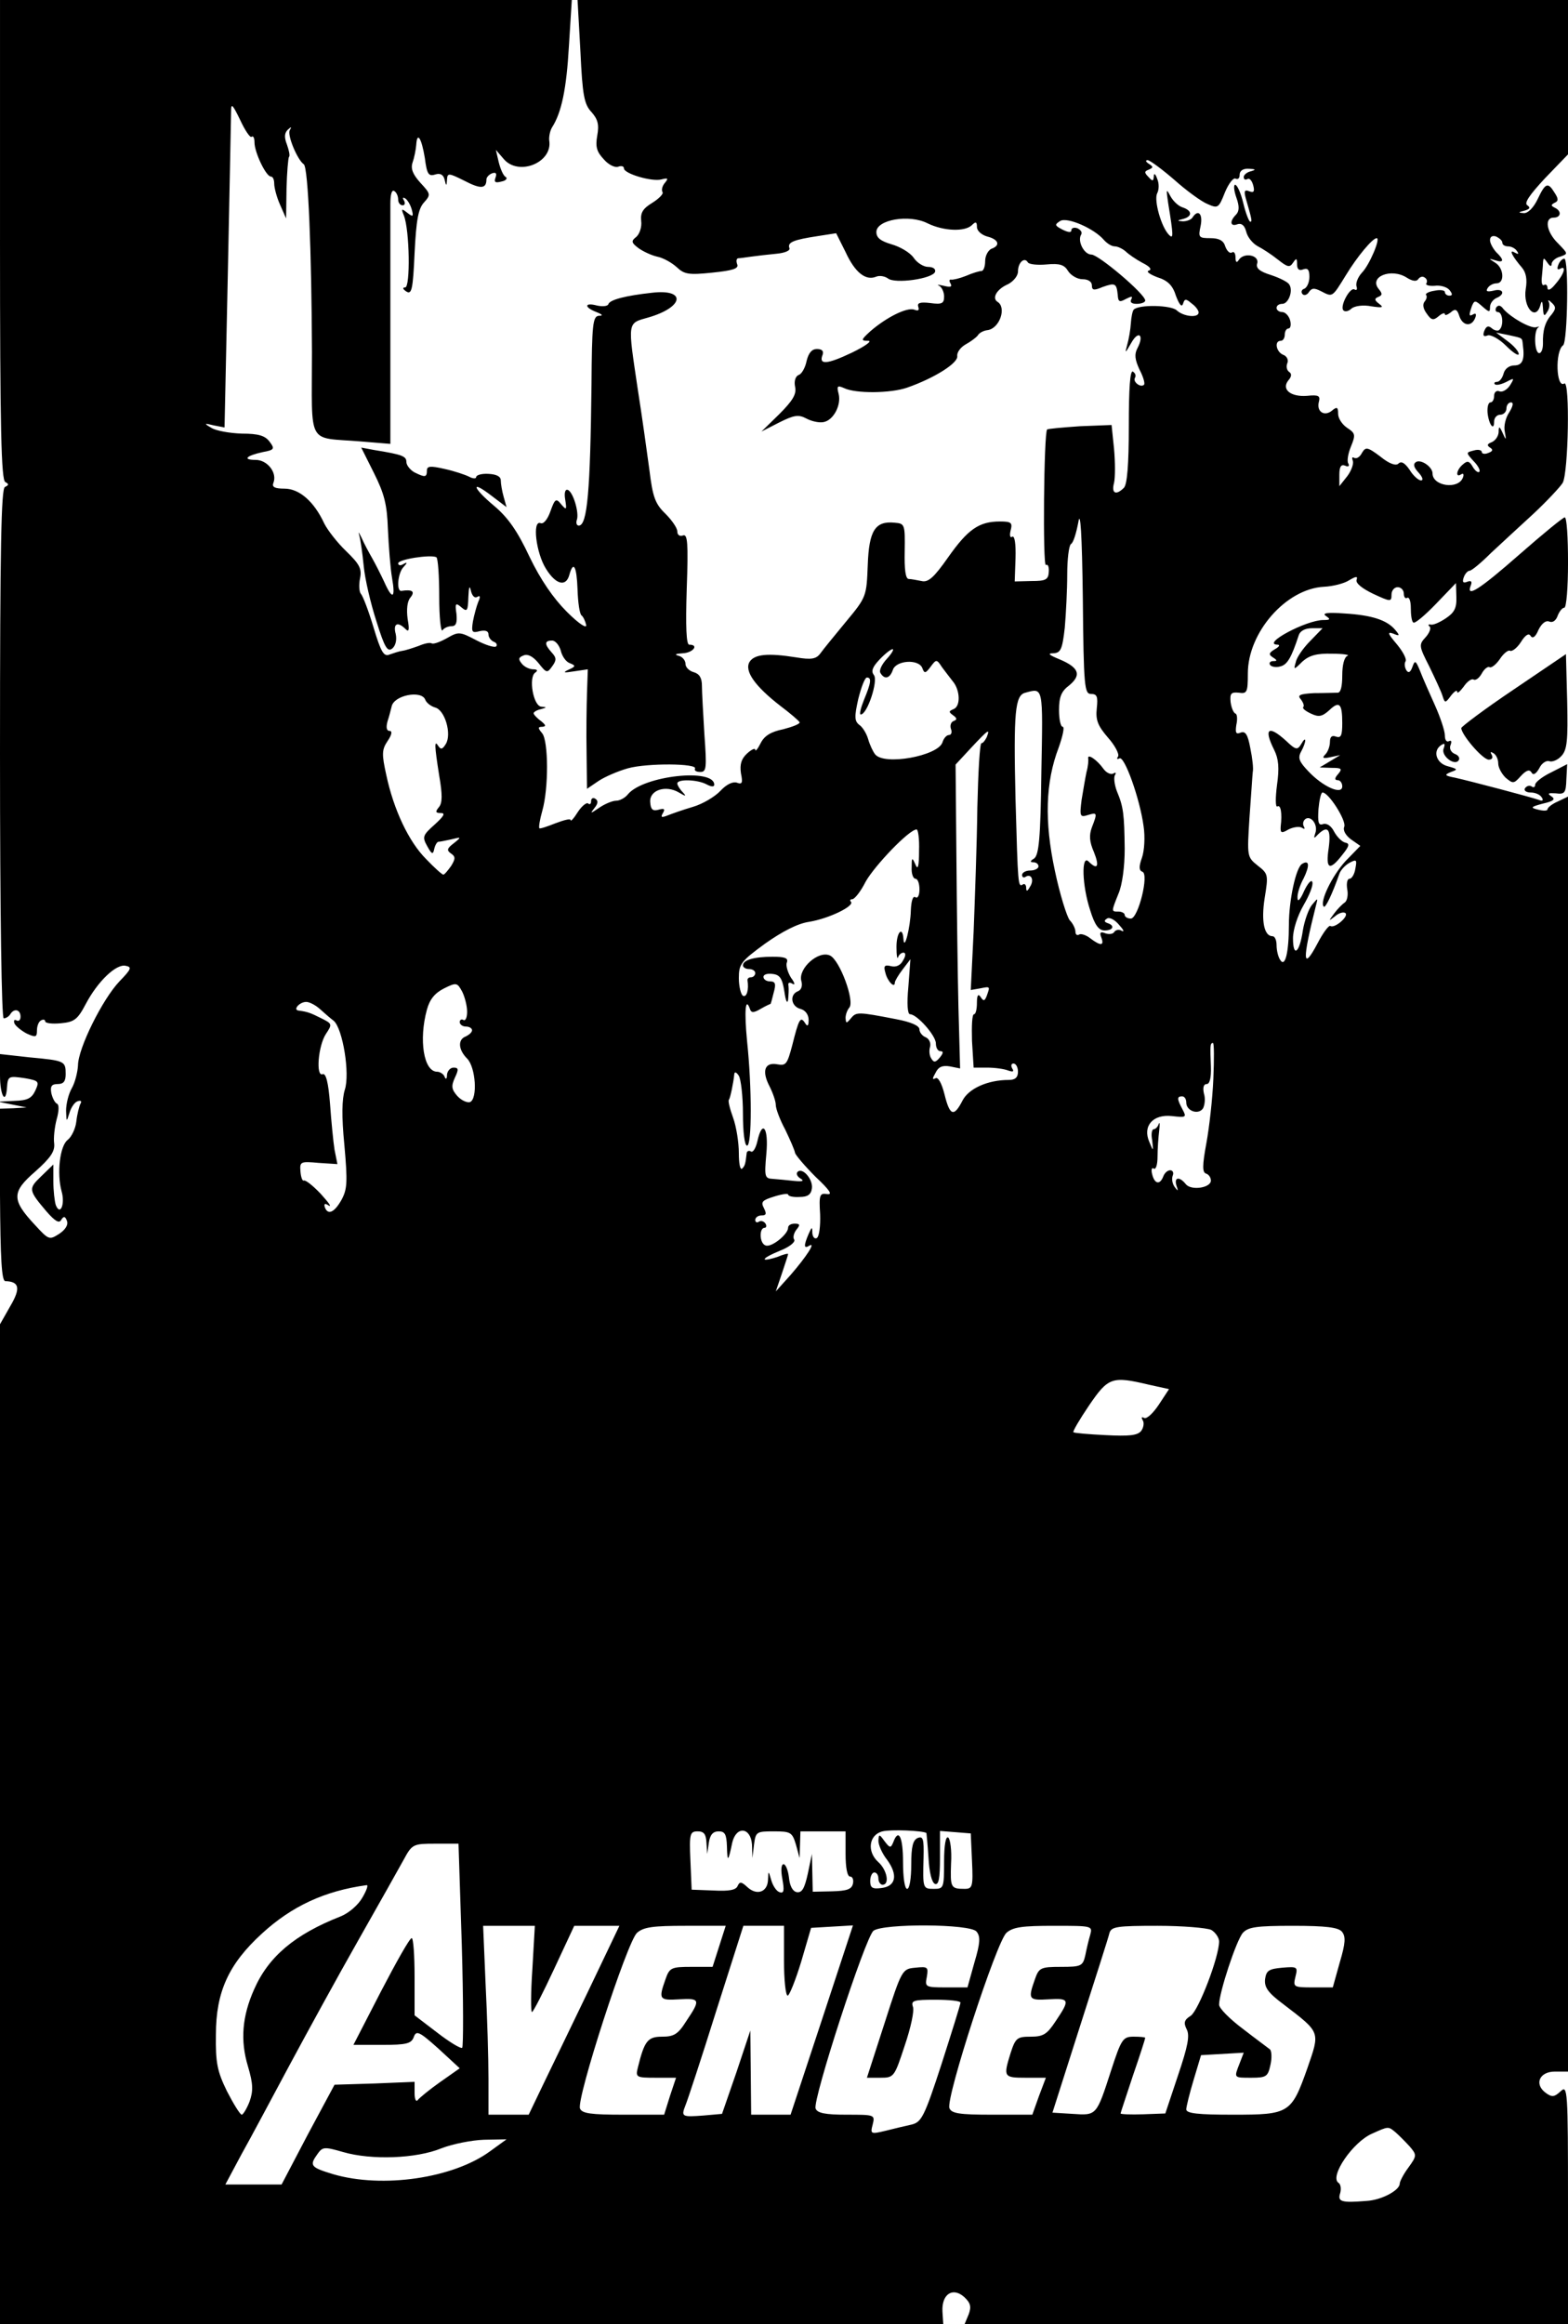 <?xml version="1.0" standalone="no"?>
<!DOCTYPE svg PUBLIC "-//W3C//DTD SVG 20010904//EN"
 "http://www.w3.org/TR/2001/REC-SVG-20010904/DTD/svg10.dtd">
<svg version="1.0" xmlns="http://www.w3.org/2000/svg"
 width="382pt" height="566pt" viewBox="0 0 382 566"
 preserveAspectRatio="xMidYMid meet">
<g transform="translate(0,566) scale(0.1,-0.1)"
fill="#000000" stroke="none">
<path d="M0 5076 c0 -458 3 -586 13 -590 9 -5 9 -7 -1 -12 -9 -4 -12 -144 -12
-650 0 -396 4 -644 9 -644 6 0 13 5 16 10 9 15 25 12 25 -6 0 -8 -4 -12 -10
-9 -5 3 -7 0 -5 -7 3 -7 17 -18 30 -25 22 -10 25 -9 25 7 0 11 4 22 10 25 5 3
10 2 10 -2 0 -5 17 -7 38 -5 33 3 41 9 61 47 29 55 74 98 97 93 16 -3 14 -8
-15 -38 -41 -43 -101 -163 -101 -205 -1 -16 -7 -41 -15 -55 -8 -14 -14 -38
-14 -55 1 -28 1 -28 8 -6 4 14 13 27 20 29 8 3 11 0 7 -6 -3 -6 -8 -25 -10
-43 -2 -18 -12 -38 -21 -45 -19 -14 -27 -81 -15 -125 9 -31 -3 -61 -14 -34 -3
9 -6 35 -6 58 l0 41 -30 -29 c-31 -30 -31 -33 13 -85 21 -24 31 -30 36 -21 6
10 10 9 14 -2 4 -10 -4 -22 -19 -32 -24 -15 -25 -15 -59 22 -57 61 -57 80 1
130 37 33 48 49 46 68 -2 13 1 40 6 59 6 21 6 36 1 38 -5 2 -11 13 -14 26 -3
17 1 22 16 22 14 0 19 7 19 24 0 32 -2 33 -88 41 l-72 8 0 -52 c0 -49 14 -73
17 -30 2 29 4 29 45 23 33 -6 34 -8 24 -30 -9 -19 -19 -24 -51 -25 l-40 -2 35
-7 35 -7 -33 -2 -32 -1 0 -210 c1 -156 4 -210 13 -210 34 -1 38 -17 12 -61
l-25 -44 0 -1217 0 -1218 1149 0 1149 0 -2 31 c-2 42 25 60 53 35 15 -14 18
-23 11 -42 l-10 -24 735 0 735 0 0 292 c0 281 -1 291 -18 275 -15 -14 -21 -15
-36 -4 -29 21 -16 52 22 52 l32 0 0 1552 0 1553 -25 -12 c-14 -6 -25 -15 -25
-19 0 -4 -10 -4 -22 -1 -21 5 -19 7 11 15 27 6 31 11 20 18 -10 7 -7 8 11 7
22 -3 25 1 26 34 l2 37 -39 -20 c-21 -10 -39 -24 -39 -30 0 -6 -4 -8 -9 -4 -5
3 -12 1 -16 -5 -3 -5 3 -10 14 -10 11 0 23 -5 27 -12 5 -7 2 -10 -7 -6 -20 7
-168 46 -204 54 -26 5 -27 7 -10 14 17 6 17 7 -8 14 -28 7 -38 38 -15 52 8 5
9 2 5 -9 -7 -18 28 -44 37 -28 3 5 -1 12 -10 15 -9 4 -14 13 -10 22 3 8 2 12
-4 9 -6 -3 -10 3 -10 14 0 11 -11 44 -24 73 -13 29 -30 67 -36 83 -11 27 -13
28 -19 11 -5 -14 -10 -16 -15 -8 -4 7 -5 16 -2 21 4 5 -6 24 -21 42 -22 26
-24 31 -9 26 16 -7 17 -5 5 9 -20 24 -57 36 -124 40 -41 3 -55 1 -45 -6 12 -8
11 -10 -6 -10 -42 0 -152 -59 -112 -60 7 0 5 -5 -6 -11 -15 -9 -16 -13 -5 -20
11 -7 11 -9 1 -9 -7 0 -11 -4 -8 -9 3 -5 15 -7 25 -4 17 4 27 21 45 76 3 10
15 17 32 17 l26 0 -30 -31 c-17 -17 -33 -40 -35 -51 -6 -20 -5 -20 16 1 17 15
35 20 72 19 28 0 44 -3 38 -5 -8 -3 -13 -22 -13 -48 0 -28 -4 -43 -12 -42 -7
0 -33 -1 -57 -1 -35 -2 -41 -5 -32 -15 6 -8 9 -16 6 -19 -3 -3 6 -10 19 -16
19 -9 27 -7 44 8 25 24 32 17 32 -31 0 -30 -3 -37 -15 -33 -10 4 -15 0 -15
-13 0 -10 -5 -24 -11 -30 -9 -9 -6 -11 12 -7 l24 5 -25 -15 -25 -15 29 -1 c24
0 27 -2 16 -15 -9 -10 -9 -15 -1 -15 6 0 11 -7 11 -15 0 -22 -47 -1 -82 36
-23 24 -27 33 -18 49 13 24 13 41 0 18 -9 -15 -13 -15 -37 8 -43 39 -55 30
-29 -22 11 -22 13 -44 7 -86 -4 -31 -4 -55 1 -52 8 5 12 -16 8 -49 -1 -16 2
-17 19 -7 12 6 27 8 33 4 6 -4 8 -3 4 4 -3 6 -1 14 5 18 14 8 31 -16 23 -36
-4 -12 -3 -13 7 -2 24 23 32 13 26 -33 -8 -52 2 -57 33 -17 17 21 19 28 7 30
-8 2 -20 14 -27 27 -7 14 -18 21 -27 18 -11 -4 -13 4 -11 36 2 22 6 41 10 41
15 0 58 -68 53 -83 -4 -9 3 -21 16 -31 l23 -16 -36 -37 c-33 -36 -64 -100 -53
-111 4 -4 20 29 38 80 3 9 14 21 25 27 17 9 18 7 14 -14 -2 -14 -9 -25 -14
-25 -6 0 -8 -11 -6 -25 3 -14 0 -29 -6 -33 -6 -4 -18 -16 -26 -27 -14 -19 -14
-19 3 -6 9 8 21 11 25 7 8 -8 -27 -38 -37 -31 -4 2 -18 -17 -31 -42 -37 -70
-38 -43 -4 92 5 19 5 19 -10 1 -8 -10 -18 -38 -22 -62 -8 -55 -24 -67 -24 -19
0 21 11 55 26 81 14 24 24 49 21 56 -2 7 -11 -3 -20 -22 -9 -21 -16 -28 -16
-17 -1 10 6 32 15 48 15 31 14 46 -4 35 -15 -9 -32 -89 -32 -148 0 -67 -9
-105 -21 -86 -5 7 -9 23 -9 36 0 12 -4 22 -10 22 -20 0 -28 36 -19 93 9 56 9
59 -17 79 -26 21 -26 22 -20 117 4 53 7 103 8 111 2 8 -1 34 -6 58 -6 33 -12
42 -23 38 -12 -5 -14 -1 -11 19 3 13 2 26 -2 27 -5 2 -10 14 -12 28 -2 21 1
25 20 23 20 -3 22 1 22 47 0 100 93 206 185 211 22 1 50 8 62 16 17 10 21 10
18 1 -3 -8 13 -21 40 -34 43 -20 45 -20 45 -2 0 10 7 18 15 18 8 0 15 -7 15
-16 0 -8 4 -13 8 -10 5 3 9 -8 9 -24 0 -17 2 -33 6 -36 3 -4 28 17 55 45 l49
51 1 -34 c1 -27 -5 -38 -26 -52 -15 -10 -31 -17 -37 -15 -5 1 -7 -1 -2 -5 4
-4 -1 -16 -10 -26 -17 -18 -16 -22 9 -71 14 -29 29 -61 32 -71 6 -19 7 -19 21
0 8 10 15 15 15 9 0 -5 7 1 16 13 8 12 19 20 24 17 5 -3 14 4 20 15 6 11 15
18 19 15 5 -2 16 7 25 20 9 14 21 23 25 20 5 -2 17 7 26 21 11 18 20 23 24 15
5 -7 12 -2 19 15 8 16 18 24 27 20 8 -3 16 3 20 15 4 10 11 19 16 19 5 0 9 49
9 110 0 61 -3 110 -8 110 -4 0 -53 -40 -110 -90 -98 -86 -131 -107 -119 -76 4
10 1 13 -9 9 -10 -4 -12 0 -8 11 3 9 10 16 14 16 5 0 28 19 52 43 25 23 71 66
104 96 32 30 64 64 71 75 14 25 18 250 4 242 -20 -13 -23 79 -3 93 11 8 14
211 3 211 -5 0 -12 -7 -15 -16 -3 -8 -2 -12 4 -9 17 10 11 -12 -10 -36 -11
-14 -19 -18 -20 -11 0 7 -4 11 -8 8 -5 -3 -7 5 -6 17 1 12 3 29 3 37 1 13 2
13 11 0 6 -9 10 -10 10 -3 0 6 9 15 21 18 20 7 19 7 -5 32 -29 28 -34 63 -11
63 18 0 20 16 3 24 -10 5 -10 7 -1 12 10 4 10 10 0 25 -16 26 -22 24 -41 -16
-10 -21 -24 -35 -34 -34 -14 1 -14 2 2 6 13 4 15 7 7 13 -9 5 5 25 43 66 l56
58 0 188 0 188 -1206 0 -1207 0 7 -126 c5 -106 9 -128 27 -147 15 -17 19 -30
14 -57 -5 -28 -1 -40 16 -58 11 -13 27 -21 35 -18 8 3 14 1 14 -4 0 -13 68
-33 91 -27 16 4 18 3 9 -8 -7 -8 -9 -18 -6 -23 3 -4 -9 -16 -25 -26 -23 -14
-29 -24 -27 -44 2 -15 -4 -32 -12 -39 -13 -10 -12 -14 5 -27 11 -8 32 -18 46
-21 15 -3 36 -15 48 -26 18 -17 29 -19 86 -13 50 5 65 10 61 20 -3 8 -2 14 2
15 4 0 18 2 32 4 14 2 41 5 61 7 22 2 35 8 32 14 -5 14 10 20 69 29 l45 7 23
-46 c23 -50 49 -70 74 -60 9 4 22 1 29 -4 17 -14 109 -1 115 16 2 7 -5 12 -17
12 -11 0 -27 10 -35 22 -9 13 -33 27 -54 33 -27 8 -37 16 -37 30 0 30 80 44
125 21 39 -19 91 -21 108 -4 9 9 12 8 12 -5 0 -9 11 -19 25 -23 28 -7 33 -22
10 -30 -8 -4 -15 -17 -15 -30 0 -13 -4 -24 -9 -24 -5 0 -22 -5 -38 -12 -15 -6
-32 -10 -36 -9 -5 1 -5 -4 -1 -10 4 -8 -1 -9 -17 -5 -13 3 -18 3 -11 0 6 -3
12 -15 12 -26 0 -17 -5 -20 -34 -16 -25 3 -32 0 -29 -9 3 -9 0 -11 -10 -7 -18
6 -68 -19 -107 -53 -23 -21 -23 -23 -5 -23 11 0 -7 -13 -40 -29 -61 -29 -81
-30 -71 -5 3 9 -1 14 -14 14 -12 0 -20 -9 -25 -29 -3 -16 -12 -32 -19 -34 -8
-3 -12 -15 -9 -29 4 -18 -6 -34 -39 -67 l-43 -42 43 22 c36 18 47 20 66 10 13
-7 31 -11 42 -9 24 4 44 41 37 69 -5 19 -3 21 13 14 28 -14 114 -13 154 1 66
23 125 60 122 77 -1 9 8 21 20 28 13 7 26 17 30 22 3 6 14 12 24 13 29 4 47
55 24 69 -14 9 -2 31 26 43 13 7 24 20 24 31 0 22 16 36 24 22 3 -5 24 -7 46
-5 32 3 43 -1 52 -16 7 -11 23 -20 35 -20 14 0 23 -6 23 -15 0 -12 5 -13 26
-4 31 11 34 9 37 -19 1 -17 4 -19 20 -10 14 7 17 7 13 -1 -4 -7 1 -11 13 -11
12 0 21 4 21 8 0 16 -114 112 -131 112 -18 0 -35 33 -25 49 3 5 -1 11 -9 15
-8 3 -15 1 -15 -5 0 -6 -8 -5 -22 2 -19 10 -19 12 -5 21 18 10 83 -19 106 -46
8 -9 19 -16 27 -16 7 0 19 -6 26 -12 7 -7 26 -20 41 -28 18 -9 24 -16 16 -19
-8 -2 2 -9 20 -16 26 -8 38 -20 46 -46 8 -21 14 -28 17 -19 4 13 7 13 21 1 10
-7 17 -17 17 -22 0 -14 -37 -10 -53 5 -13 13 -92 15 -105 2 -3 -3 -6 -18 -7
-33 -1 -16 -5 -39 -9 -53 -6 -22 -5 -21 10 5 18 32 32 19 15 -13 -8 -15 -6
-28 5 -52 9 -17 14 -34 11 -37 -8 -8 -28 7 -22 17 3 5 1 11 -5 15 -7 4 -10
-41 -10 -132 0 -95 -4 -143 -12 -151 -19 -19 -31 -14 -24 12 3 13 3 50 0 83
l-6 58 -77 -3 c-42 -3 -78 -6 -80 -8 -8 -7 -11 -335 -3 -330 5 3 8 -5 7 -17
-1 -19 -8 -22 -42 -22 l-41 -1 2 57 c1 34 -2 55 -8 52 -5 -4 -7 3 -4 15 5 19
2 22 -26 22 -51 0 -78 -19 -126 -87 -35 -50 -49 -62 -65 -58 -11 2 -25 5 -31
5 -8 0 -11 23 -10 68 1 65 0 67 -24 69 -48 5 -63 -19 -66 -103 -3 -76 -3 -78
-53 -138 -28 -34 -56 -68 -63 -78 -10 -13 -22 -15 -58 -9 -69 11 -102 8 -114
-11 -13 -22 13 -59 75 -107 24 -18 45 -36 47 -40 1 -4 -17 -11 -40 -17 -30 -6
-46 -16 -55 -34 -7 -14 -13 -21 -13 -16 0 5 -9 1 -20 -9 -14 -13 -18 -26 -15
-48 5 -24 3 -28 -10 -23 -10 3 -25 -4 -40 -20 -13 -14 -43 -32 -67 -39 -24 -7
-52 -17 -62 -21 -15 -6 -17 -4 -11 6 6 10 3 12 -11 8 -14 -4 -19 1 -20 19 -2
29 38 42 70 23 17 -10 19 -10 9 1 -7 7 -13 17 -13 21 0 11 48 10 71 -2 11 -6
19 -7 19 -1 0 41 -172 22 -210 -23 -7 -9 -20 -16 -29 -16 -9 0 -28 -8 -41 -17
-22 -15 -23 -15 -12 -1 9 11 10 18 2 23 -5 3 -10 1 -10 -6 0 -7 -3 -9 -7 -6
-3 4 -15 -5 -25 -20 -10 -16 -18 -25 -18 -20 0 4 -16 0 -37 -8 -20 -8 -38 -14
-39 -12 -2 2 1 21 7 42 16 56 15 170 0 189 -11 13 -11 16 0 16 10 1 9 4 -3 14
-10 7 -18 16 -18 19 0 3 8 8 18 10 14 4 15 5 1 6 -20 1 -32 72 -15 83 7 5 5 8
-5 8 -9 0 -22 6 -28 14 -9 11 -8 15 5 20 10 4 23 -3 36 -19 19 -24 21 -25 33
-8 11 15 11 21 -1 34 -18 20 -18 29 1 29 8 0 17 -11 21 -24 3 -14 13 -28 22
-31 15 -6 15 -8 -3 -16 -15 -7 -12 -8 13 -4 l34 5 -2 -58 c-1 -31 -2 -97 -1
-145 l1 -88 28 19 c15 10 47 24 72 31 47 13 171 12 163 -1 -2 -5 4 -8 13 -8
15 0 16 9 10 92 -3 50 -6 103 -6 118 0 19 -6 29 -20 33 -11 3 -20 12 -20 20 0
9 -8 18 -17 20 -11 3 -7 5 10 6 25 1 41 21 16 21 -7 0 -9 43 -6 136 4 112 2
134 -9 130 -8 -3 -14 1 -14 10 0 8 -13 27 -29 43 -25 24 -31 41 -39 107 -6 44
-18 131 -28 194 -25 169 -27 162 26 177 86 25 93 70 8 60 -64 -7 -103 -17
-106 -28 -2 -5 -15 -6 -28 -3 -30 8 -32 -4 -1 -16 15 -6 17 -9 6 -9 -15 -1
-17 -22 -18 -168 -3 -258 -10 -343 -31 -343 -5 0 -7 6 -5 13 7 17 -9 70 -22
74 -6 2 -9 -7 -6 -24 4 -25 3 -26 -10 -11 -12 15 -15 14 -26 -17 -7 -20 -17
-32 -24 -29 -21 8 -11 -73 13 -111 24 -39 49 -45 57 -15 10 36 18 21 20 -36 1
-31 5 -60 10 -63 4 -3 9 -14 11 -23 2 -10 -18 3 -47 32 -33 33 -64 78 -91 134
-29 62 -52 95 -85 123 -54 45 -60 66 -8 26 l37 -28 -7 25 c-4 14 -7 32 -7 40
0 10 -11 15 -30 16 -17 1 -30 -3 -30 -8 0 -4 -8 -4 -17 1 -10 5 -37 14 -60 19
-35 8 -43 7 -43 -4 0 -17 -5 -17 -31 -4 -10 6 -19 17 -19 25 0 14 -10 18 -78
29 l-32 6 31 -62 c25 -50 32 -76 34 -137 2 -42 6 -95 10 -118 9 -51 1 -55 -19
-10 -8 17 -21 43 -29 57 -8 14 -20 36 -26 50 -7 14 -9 17 -6 7 3 -10 8 -44 11
-75 3 -32 17 -92 31 -135 20 -64 27 -76 39 -66 8 7 11 21 8 35 -7 26 5 31 24
12 8 -8 10 -3 5 25 -3 23 -1 43 7 52 12 15 4 20 -22 16 -13 -2 -9 44 5 58 10
11 10 13 -1 7 -6 -4 -12 -3 -12 2 0 10 79 22 93 15 4 -2 7 -46 7 -96 0 -51 4
-87 8 -82 4 6 14 10 22 10 11 0 14 8 12 30 -4 26 -2 28 12 16 14 -12 16 -9 17
25 1 24 3 30 6 16 3 -13 9 -19 15 -16 8 5 9 1 3 -12 -4 -10 -10 -32 -13 -48
-4 -26 -2 -28 17 -23 14 3 21 0 21 -8 0 -7 6 -15 13 -18 6 -2 9 -7 6 -11 -4
-4 -26 3 -49 15 -40 21 -43 21 -71 5 -16 -9 -32 -15 -37 -13 -4 3 -18 0 -32
-6 -14 -5 -32 -11 -40 -12 -8 -1 -22 -6 -31 -9 -14 -6 -21 6 -39 66 -12 40
-26 77 -31 82 -4 5 -5 22 -2 37 5 24 -1 35 -34 67 -21 20 -45 51 -53 67 -25
54 -61 85 -97 85 -24 0 -31 4 -27 14 10 25 -15 56 -43 56 -33 0 -24 10 17 19
28 5 30 8 17 25 -11 15 -27 20 -68 20 -30 1 -63 7 -74 14 -19 11 -18 12 6 6
l26 -5 8 373 c4 205 8 384 8 398 0 20 4 15 22 -22 12 -26 25 -45 28 -41 4 3 7
-3 7 -14 0 -24 28 -83 40 -83 5 0 8 -8 8 -17 0 -10 6 -33 14 -51 l15 -34 1 73
c1 39 4 74 6 77 3 2 0 16 -5 30 -7 18 -6 28 2 36 9 8 10 8 5 -1 -7 -12 19 -73
34 -83 11 -7 19 -214 20 -457 0 -233 -14 -207 118 -218 l73 -6 0 273 c0 150 0
290 0 311 0 22 3 35 9 32 6 -3 10 -13 10 -21 0 -8 5 -14 11 -14 5 0 7 5 3 12
-4 6 -3 8 3 5 6 -4 13 -16 16 -27 5 -18 3 -19 -11 -8 -14 11 -15 10 -8 -7 14
-36 16 -175 3 -175 -7 0 -6 -4 3 -10 13 -8 16 5 20 94 4 80 9 108 23 123 17
19 16 21 -9 48 -18 20 -24 34 -19 49 4 11 8 31 9 43 2 34 13 17 21 -32 5 -39
9 -45 25 -40 12 4 20 0 23 -12 4 -17 5 -17 6 0 1 16 4 16 42 -3 40 -21 54 -20
54 3 0 5 6 12 14 15 9 3 12 0 8 -11 -4 -11 0 -13 15 -9 11 2 15 8 10 11 -6 3
-13 20 -17 36 l-7 30 19 -22 c36 -43 120 -9 111 45 -1 9 2 24 7 32 23 36 35
93 41 198 l7 112 -696 0 -697 0 0 -584z m2861 146 c29 -26 66 -53 81 -59 25
-11 27 -10 42 28 9 22 21 37 26 34 6 -3 10 1 10 9 0 10 8 16 23 15 16 -1 18
-2 5 -6 -10 -2 -18 -9 -18 -14 0 -6 4 -8 9 -5 5 3 11 -4 14 -15 4 -15 2 -19
-9 -15 -12 5 -14 1 -9 -17 15 -52 16 -57 11 -57 -3 0 -11 20 -17 45 -6 25 -15
45 -20 45 -4 0 -3 -14 3 -31 8 -22 7 -34 -1 -42 -16 -16 -14 -30 4 -23 10 3
17 -3 21 -18 3 -13 15 -28 27 -35 12 -6 35 -21 50 -33 24 -19 29 -20 37 -8 8
12 10 12 10 -4 0 -12 5 -16 15 -12 11 4 15 -1 15 -18 0 -14 -6 -26 -12 -29 -7
-2 -9 -8 -5 -13 4 -5 12 -2 16 5 7 10 13 10 29 2 29 -15 27 -16 61 39 28 46
65 90 75 90 10 0 -18 -66 -36 -84 -10 -11 -16 -26 -13 -34 2 -7 0 -10 -5 -7
-11 7 -37 -42 -27 -51 4 -4 13 -2 20 5 8 6 28 9 48 5 27 -4 31 -3 19 6 -12 9
-12 13 -2 17 10 4 10 8 1 19 -25 30 30 52 68 28 14 -9 24 -10 28 -4 4 6 11 8
16 4 5 -3 7 -9 4 -14 -3 -4 6 -7 20 -6 14 2 30 -3 36 -10 8 -10 8 -14 0 -14
-6 0 -11 4 -11 9 0 4 -11 6 -25 3 -14 -2 -23 -7 -21 -10 3 -3 2 -10 -3 -16 -6
-7 -4 -18 5 -30 11 -16 16 -17 29 -6 8 7 15 9 15 5 0 -4 6 -2 14 4 11 10 16 8
21 -8 8 -25 30 -28 39 -5 3 8 2 12 -4 9 -12 -7 -12 -3 -4 20 6 14 8 14 25 -1
17 -15 19 -15 19 -2 0 9 7 18 15 22 23 9 18 25 -7 18 -14 -3 -19 -2 -14 6 4 7
14 12 22 12 20 0 18 37 -3 50 -17 11 -17 11 0 6 21 -7 22 1 2 20 -8 9 -15 22
-15 29 0 9 6 12 15 9 8 -4 15 -10 15 -15 0 -5 6 -9 14 -9 8 0 18 -5 22 -12 5
-7 3 -8 -6 -3 -15 9 -6 -9 18 -37 10 -12 13 -29 9 -52 -7 -45 25 -80 36 -38 3
11 5 9 6 -8 1 -19 3 -22 10 -10 6 8 7 19 4 25 -3 5 0 5 7 -2 11 -10 11 -15 0
-29 -16 -18 -22 -39 -21 -71 0 -13 -4 -23 -9 -23 -12 0 -14 56 -2 63 4 2 1 2
-6 0 -14 -3 -60 23 -79 44 -7 10 -13 11 -18 4 -3 -6 -1 -11 4 -11 12 0 15 -33
4 -43 -3 -4 -12 -2 -18 3 -9 8 -14 6 -19 -6 -4 -11 -2 -15 8 -11 7 3 28 -8 45
-25 17 -17 31 -26 31 -20 0 6 -12 20 -27 31 l-28 21 30 -6 c36 -8 33 -6 35
-24 5 -36 -1 -50 -21 -50 -12 0 -23 -8 -26 -20 -3 -11 -10 -20 -16 -20 -6 0
-8 -3 -5 -6 4 -3 16 0 28 6 19 10 20 10 9 -8 -7 -11 -19 -18 -26 -15 -7 3 -13
-2 -13 -11 0 -9 -4 -16 -9 -16 -5 0 -8 -11 -7 -25 3 -29 16 -46 16 -22 0 10 7
17 15 17 8 0 15 7 15 15 0 8 5 15 11 15 7 0 5 -9 -4 -24 -9 -13 -14 -34 -11
-47 4 -22 3 -22 -5 -4 -8 18 -10 18 -10 2 -1 -10 -8 -20 -17 -24 -11 -4 -12
-8 -4 -13 8 -5 7 -9 -4 -13 -9 -4 -16 -2 -16 2 0 5 -9 7 -19 4 -20 -5 -20 -5
-1 -26 11 -11 17 -23 14 -26 -3 -3 -10 2 -16 12 -8 14 -13 16 -24 6 -16 -13
-19 -34 -4 -24 5 3 7 0 4 -8 -11 -30 -74 -21 -74 10 0 16 -28 35 -40 28 -8 -5
-6 -13 6 -26 10 -11 12 -19 6 -19 -6 0 -19 11 -28 26 -11 16 -20 22 -27 15 -6
-6 -22 -1 -44 17 -32 24 -36 24 -45 9 -5 -10 -13 -15 -19 -12 -5 3 -6 0 -3 -8
2 -7 -4 -24 -14 -37 l-19 -24 0 28 c0 19 4 26 14 22 8 -4 11 -1 8 5 -4 5 -1
24 6 41 12 29 11 33 -9 46 -12 8 -22 23 -22 34 0 17 -3 18 -15 8 -18 -15 -38
-3 -32 21 4 15 0 18 -29 15 -40 -3 -63 16 -45 38 8 9 8 16 2 20 -6 4 -8 13 -5
21 4 8 -1 18 -10 21 -17 7 -22 34 -6 34 6 0 10 7 10 15 0 8 4 15 9 15 5 0 7 9
4 20 -3 11 -12 20 -19 20 -8 0 -14 5 -14 10 0 6 6 10 14 10 15 0 27 32 17 47
-3 6 -23 16 -44 23 -29 9 -38 17 -34 29 5 20 -33 27 -45 8 -5 -8 -8 -6 -8 6 0
10 -4 16 -9 12 -5 -3 -12 4 -16 15 -4 14 -15 20 -36 20 -29 0 -30 2 -24 30 6
29 -6 42 -20 20 -3 -5 -14 -9 -23 -9 -15 1 -15 2 1 6 22 6 22 20 -2 28 -10 3
-23 15 -30 28 -10 19 -10 16 -5 -18 13 -80 13 -88 2 -77 -19 19 -37 84 -29
101 5 9 5 25 0 36 -4 12 -8 14 -8 6 -1 -13 -3 -13 -13 -2 -11 11 -10 14 1 18
11 5 11 7 0 14 -8 5 -9 9 -3 9 5 0 35 -22 65 -48z m-203 -1252 c15 0 17 -7 14
-35 -3 -28 2 -42 27 -71 17 -19 28 -40 25 -46 -4 -6 -3 -8 3 -5 12 8 50 -98
59 -165 4 -26 2 -60 -4 -77 -8 -22 -7 -31 1 -34 17 -5 -10 -114 -28 -114 -8 0
-15 4 -15 9 0 4 -7 8 -15 8 -18 0 -18 -1 0 44 9 21 15 65 15 109 -1 84 -3 102
-19 140 -6 16 -8 33 -5 39 4 6 2 8 -4 4 -6 -3 -17 2 -24 12 -15 21 -39 38 -37
25 1 -4 0 -19 -4 -33 -3 -14 -8 -44 -12 -68 -5 -40 -4 -43 15 -37 23 7 24 6
10 -30 -7 -19 -6 -35 5 -60 14 -35 9 -45 -13 -23 -18 18 -16 -59 4 -119 11
-36 21 -49 35 -49 21 0 26 12 7 18 -8 3 -9 6 -1 11 6 4 19 -3 29 -15 11 -12
14 -18 7 -15 -6 4 -14 3 -18 -2 -3 -6 -13 -7 -22 -4 -12 5 -15 2 -10 -10 8
-21 -2 -21 -27 -2 -10 8 -23 12 -27 9 -5 -3 -9 0 -9 7 0 7 -6 20 -14 28 -7 9
-24 63 -36 120 -26 121 -23 216 9 300 10 28 15 51 10 51 -5 0 -9 18 -9 41 0
32 6 46 25 60 30 25 24 43 -23 63 -27 11 -31 15 -16 15 18 1 22 9 28 62 3 34
6 93 6 130 0 37 4 70 9 74 6 3 13 27 18 53 5 32 9 -27 11 -185 2 -216 4 -233
20 -233z m-497 86 c-13 -14 -20 -29 -16 -35 10 -17 23 -13 30 7 7 24 63 28 72
5 5 -14 8 -13 20 3 14 19 15 19 28 -1 8 -11 20 -26 26 -34 18 -21 20 -61 2
-68 -12 -5 -12 -7 -1 -15 10 -7 10 -11 1 -14 -7 -3 -9 -12 -6 -20 3 -8 0 -14
-5 -14 -6 0 -13 -8 -16 -18 -11 -33 -142 -57 -164 -29 -5 6 -13 23 -17 37 -4
14 -14 30 -22 35 -11 9 -12 19 -2 63 7 28 16 52 21 52 12 0 10 -13 -7 -54 -8
-20 -12 -36 -8 -36 16 0 43 83 32 96 -7 9 -4 19 13 37 13 14 27 25 32 26 5 1
-1 -10 -13 -23z m376 -277 c-2 -161 -6 -202 -18 -210 -10 -6 -10 -9 -1 -9 6 0
12 -4 12 -10 0 -5 -9 -10 -20 -10 -11 0 -20 -5 -20 -11 0 -5 4 -8 9 -4 14 8
21 -9 10 -25 -6 -11 -9 -12 -9 -2 0 7 -4 11 -8 8 -12 -7 -12 -4 -18 209 -5
212 -1 252 24 258 44 12 43 17 39 -194z m-1501 177 c3 -8 14 -16 24 -19 24 -6
41 -65 26 -89 -8 -13 -12 -14 -18 -5 -10 16 -10 4 2 -72 8 -46 8 -67 -1 -77
-9 -11 -8 -14 5 -14 12 0 7 -8 -15 -28 -29 -26 -31 -30 -18 -53 11 -20 14 -21
17 -6 2 9 7 17 10 17 4 0 18 3 32 6 24 6 25 6 5 -10 -16 -12 -17 -17 -7 -24
12 -8 12 -13 1 -31 -8 -11 -16 -21 -19 -21 -3 0 -22 17 -42 38 -42 42 -79 120
-97 205 -11 50 -11 61 3 82 11 16 12 25 5 25 -7 0 -9 8 -5 23 4 12 8 28 10 36
5 28 73 41 82 17z m1368 -91 c-4 -8 -9 -15 -13 -15 -4 0 -8 -71 -10 -157 -1
-87 -6 -222 -9 -301 l-7 -143 23 4 c25 5 24 5 16 -18 -5 -13 -8 -14 -15 -3 -6
9 -9 4 -9 -14 0 -16 -3 -28 -7 -28 -5 0 -6 -29 -5 -65 l4 -65 33 0 c18 0 41
-3 51 -7 12 -4 15 -3 10 5 -4 7 -2 12 3 12 6 0 11 -9 11 -20 0 -14 -7 -20 -22
-20 -52 0 -98 -21 -113 -50 -21 -41 -31 -38 -44 15 -7 28 -16 43 -22 39 -8 -4
-8 -1 0 13 7 15 17 19 35 16 l25 -5 -4 148 c-2 82 -4 249 -5 370 l-2 222 38
41 c43 46 46 47 38 26z m-165 -277 c0 -39 -3 -48 -9 -33 -8 18 -9 17 -9 -7 -1
-16 4 -28 9 -28 6 0 10 -12 10 -26 0 -14 -4 -23 -10 -19 -6 4 -10 -9 -11 -32
-1 -41 -16 -101 -18 -70 -2 33 -17 17 -17 -19 0 -21 2 -32 4 -25 2 6 8 11 13
11 6 0 6 -8 -1 -19 -6 -12 -17 -17 -29 -14 -16 4 -19 1 -14 -16 5 -21 23 -39
23 -24 0 4 9 19 19 32 l19 25 -5 -67 c-4 -42 -2 -67 4 -67 17 0 63 -52 63 -71
0 -11 5 -19 11 -19 8 0 7 -5 -1 -15 -11 -13 -15 -13 -21 -3 -5 7 -6 20 -3 29
2 9 -2 19 -11 23 -8 3 -15 12 -15 19 0 9 -20 18 -57 25 -93 18 -97 18 -110 2
-11 -13 -12 -13 -13 1 0 8 4 19 9 25 14 15 -23 116 -47 127 -28 13 -77 -31
-70 -61 4 -13 0 -23 -8 -26 -21 -8 -17 -37 6 -43 12 -3 20 -14 20 -27 0 -15
-3 -17 -9 -7 -11 17 -15 9 -31 -55 -12 -45 -15 -50 -36 -46 -31 6 -39 -16 -19
-54 8 -16 15 -36 15 -45 0 -9 10 -36 23 -60 12 -25 23 -50 24 -57 2 -6 24 -32
50 -58 35 -33 42 -44 28 -42 -18 3 -20 -2 -17 -49 1 -28 -2 -54 -8 -58 -5 -3
-10 2 -11 12 0 16 -1 16 -9 -2 -12 -28 -12 -37 1 -29 18 11 -6 -26 -45 -71
l-36 -40 15 44 c8 24 15 45 15 47 0 2 -12 -1 -26 -7 -15 -5 -29 -8 -31 -6 -2
3 15 12 37 21 23 9 38 21 35 27 -4 5 -1 16 5 24 10 12 9 15 -4 15 -9 0 -16 -4
-16 -10 0 -16 -41 -49 -55 -43 -15 5 -16 43 -2 43 4 0 5 5 2 10 -4 6 -11 8
-16 5 -5 -4 -9 -1 -9 4 0 6 7 11 15 11 12 0 13 4 6 18 -8 15 -4 19 25 28 19 6
34 8 34 5 0 -4 12 -7 28 -6 20 0 28 6 30 21 3 22 -23 52 -35 40 -4 -4 -1 -11
7 -16 10 -6 6 -8 -15 -6 -17 2 -40 4 -52 5 -20 1 -21 5 -16 61 6 64 -10 85
-22 30 -4 -17 -11 -28 -16 -24 -5 3 -10 0 -10 -5 -3 -26 -4 -30 -11 -37 -5 -4
-8 13 -8 38 0 25 -6 64 -14 86 -8 22 -13 42 -10 44 3 4 11 41 13 63 1 6 6 3
11 -5 5 -8 10 -50 10 -92 0 -45 4 -78 10 -78 12 0 12 142 0 255 -7 73 -4 109
7 78 3 -10 9 -10 26 0 12 7 23 12 24 12 1 0 4 12 8 28 6 21 4 27 -9 27 -9 0
-16 5 -16 11 0 6 10 9 23 7 17 -2 23 -11 28 -43 3 -22 7 -31 9 -20 1 11 2 26
1 34 -2 8 2 10 10 5 7 -4 5 3 -4 15 -8 13 -13 30 -10 37 4 11 -5 14 -35 14
-45 0 -72 -8 -72 -21 0 -5 7 -9 15 -9 8 0 15 -4 15 -10 0 -5 -5 -10 -10 -10
-6 0 -9 -3 -9 -7 4 -23 -2 -43 -11 -38 -5 3 -10 23 -10 43 0 34 5 41 64 84 41
29 79 49 107 53 49 8 112 39 102 49 -3 3 -2 6 3 6 6 0 21 19 33 43 22 39 106
127 124 127 4 0 7 -24 6 -52z m-1101 -392 c0 -14 -4 -23 -9 -20 -5 3 -9 0 -9
-5 0 -6 7 -11 15 -11 8 0 15 -4 15 -9 0 -5 -7 -11 -15 -15 -20 -7 -19 -32 3
-54 21 -21 26 -98 7 -106 -7 -2 -21 4 -31 15 -14 16 -15 24 -6 44 10 21 9 25
-3 25 -8 0 -15 -8 -16 -17 0 -11 -3 -13 -6 -5 -2 6 -11 12 -18 12 -33 0 -45
78 -25 151 7 26 20 41 42 52 30 15 32 14 44 -8 6 -12 12 -34 12 -49z m-359 7
c11 -10 26 -23 34 -29 22 -19 40 -129 27 -168 -7 -23 -8 -64 -1 -135 8 -90 7
-107 -7 -133 -18 -32 -34 -38 -41 -17 -2 8 1 9 10 3 8 -4 -1 8 -20 29 -19 20
-37 34 -41 32 -3 -2 -7 8 -8 22 -2 24 0 25 44 21 l46 -3 -7 35 c-3 19 -8 70
-11 112 -4 52 -10 75 -18 72 -17 -7 -11 69 8 98 16 24 15 25 -11 38 -26 13
-33 16 -56 19 -14 2 3 21 19 21 8 0 23 -8 33 -17z m2177 -170 c-2 -49 -10
-119 -17 -157 -10 -54 -10 -71 -1 -74 7 -2 12 -10 12 -17 0 -18 -48 -25 -61
-9 -16 20 -29 17 -23 -3 5 -14 4 -15 -4 -4 -6 8 -8 20 -5 28 3 7 0 13 -6 13
-7 0 -14 -7 -17 -15 -8 -21 -21 -19 -27 5 -3 11 -1 18 4 14 5 -3 9 10 9 29 0
19 2 47 4 63 2 16 1 23 -1 17 -2 -7 -8 -13 -12 -13 -5 0 -7 -12 -4 -27 3 -28
3 -28 -7 -4 -17 39 9 68 55 63 35 -4 36 -3 26 16 -14 26 -14 32 -1 32 6 0 10
-7 10 -15 0 -21 30 -31 41 -14 4 8 6 24 2 36 -3 14 -1 23 7 23 7 0 11 15 10
43 -2 50 -2 57 5 57 3 0 3 -39 1 -87z m-158 -745 l50 -11 -25 -38 c-14 -21
-30 -36 -36 -32 -6 3 -7 1 -3 -6 4 -6 2 -18 -4 -26 -9 -11 -30 -13 -87 -10
-41 2 -76 5 -78 7 -2 2 15 31 38 65 47 69 56 72 145 51z m-541 -1092 c0 0 3
-28 5 -60 2 -36 8 -61 16 -64 9 -3 12 14 12 63 l0 66 38 -3 37 -3 3 -67 c3
-63 1 -68 -18 -68 -34 0 -35 3 -33 62 2 31 -2 60 -7 63 -6 4 -10 -19 -10 -59
0 -64 -1 -66 -25 -66 -27 0 -27 1 -25 77 1 44 -1 52 -14 47 -12 -5 -16 -21
-16 -65 0 -33 -4 -59 -10 -59 -6 0 -10 28 -10 65 0 62 -11 84 -24 48 -6 -14
-8 -14 -21 3 -13 18 -14 18 -15 1 0 -10 9 -31 21 -46 27 -37 22 -65 -14 -69
-22 -3 -27 1 -27 17 0 12 5 21 10 21 6 0 10 -7 10 -15 0 -8 5 -15 10 -15 18 0
11 36 -10 55 -29 26 -23 67 10 75 19 5 98 2 107 -4z m-536 -23 l2 -28 4 28 c3
19 10 27 24 27 15 0 19 -7 20 -37 1 -39 3 -38 13 10 10 41 45 37 48 -5 l1 -33
4 33 c4 31 6 32 48 32 41 0 45 -2 54 -32 l9 -33 1 33 1 32 55 0 55 0 0 -55 c0
-33 4 -55 11 -55 6 0 9 -8 7 -17 -3 -14 -14 -18 -51 -19 l-47 -1 -1 46 -1 46
-10 -48 c-8 -36 -14 -47 -27 -45 -10 2 -17 15 -19 36 -2 17 -8 32 -13 32 -6 0
-7 -15 -3 -36 5 -28 4 -36 -7 -32 -7 2 -16 15 -20 29 -7 24 -7 24 -8 1 -1 -30
-27 -39 -50 -18 -15 14 -19 14 -24 3 -4 -10 -21 -13 -59 -11 l-53 2 -3 71 c-3
66 -1 71 18 71 15 0 20 -7 21 -27z m-596 -249 c4 -135 4 -248 1 -251 -3 -3
-30 13 -61 37 l-55 42 0 94 c0 52 -3 94 -7 94 -5 0 -38 -59 -75 -130 l-67
-130 70 0 c59 0 71 3 77 19 6 17 13 14 60 -28 l52 -48 -47 -33 c-27 -19 -51
-39 -55 -44 -4 -6 -8 1 -8 16 l0 28 -97 -4 -98 -3 -65 -121 -64 -122 -69 0
-68 0 39 73 c22 39 74 137 117 217 43 80 118 217 168 305 50 88 100 177 111
197 20 37 23 38 77 38 l56 0 8 -246z m-242 115 c-10 -18 -33 -38 -53 -46 -112
-44 -176 -98 -211 -178 -29 -65 -34 -124 -15 -187 13 -44 13 -60 4 -86 -7 -18
-16 -32 -19 -32 -4 0 -20 26 -36 57 -24 49 -28 70 -27 138 0 104 31 172 112
246 73 67 153 104 255 118 5 1 0 -13 -10 -30z m414 -174 c-4 -58 -4 -105 -1
-105 3 0 27 47 54 105 l49 105 55 0 55 0 -75 -157 c-42 -87 -92 -191 -111
-230 l-35 -73 -49 0 -49 0 0 88 c0 48 -3 151 -7 230 l-6 142 63 0 63 0 -6
-105z m455 55 l-16 -50 -52 0 c-49 0 -53 -2 -63 -31 -17 -48 -15 -51 34 -48
51 3 52 -1 17 -53 -20 -32 -30 -38 -59 -38 -35 0 -43 -10 -59 -75 -6 -24 -4
-25 44 -25 l49 0 -15 -45 -14 -45 -99 0 c-80 0 -101 3 -106 15 -9 24 115 407
139 428 16 14 39 17 118 17 l98 0 -16 -50z m158 -35 c0 -47 4 -85 9 -85 4 0
19 37 33 83 l24 82 51 3 51 3 -76 -231 -76 -230 -48 0 -48 0 -1 103 -1 102
-34 -102 -35 -101 -45 -4 c-53 -4 -55 -3 -44 25 5 12 39 115 75 230 l66 207
49 0 50 0 0 -85z m469 71 c10 -12 9 -28 -5 -75 l-17 -61 -52 0 c-51 0 -52 1
-47 26 4 24 2 25 -28 22 -32 -3 -33 -4 -75 -135 l-43 -133 33 0 c33 0 34 2 59
78 15 44 24 86 20 95 -5 15 2 17 55 17 34 0 61 -3 61 -7 0 -4 -21 -71 -46
-149 -42 -129 -49 -142 -73 -148 -14 -3 -43 -10 -63 -15 -37 -9 -38 -8 -32 15
6 24 5 24 -64 24 -52 0 -71 4 -75 15 -8 20 121 417 141 433 24 18 236 17 251
-2z m277 -8 c-4 -13 -9 -35 -12 -50 -6 -26 -10 -28 -59 -28 -50 0 -54 -2 -64
-31 -17 -48 -15 -51 34 -48 51 3 52 -1 17 -53 -21 -32 -30 -38 -61 -38 -33 0
-37 -3 -49 -40 -18 -58 -17 -60 37 -60 l49 0 -17 -45 -16 -45 -98 0 c-80 0
-99 3 -104 16 -9 25 115 406 139 427 16 14 39 17 115 17 94 0 95 0 89 -22z
m295 12 c10 -6 19 -19 19 -28 0 -38 -50 -168 -69 -181 -16 -10 -18 -17 -10
-33 8 -15 3 -41 -21 -112 l-31 -93 -54 -2 c-30 -1 -55 0 -55 2 0 2 14 43 30
92 17 49 30 90 30 92 0 2 -13 3 -28 3 -26 0 -30 -5 -55 -82 -36 -111 -35 -110
-94 -106 l-49 3 67 210 c37 116 70 218 72 228 5 15 19 17 117 17 61 0 120 -5
131 -10z m318 -4 c10 -12 9 -28 -5 -75 l-17 -61 -49 0 c-47 0 -48 1 -42 26 6
24 5 25 -32 22 -33 -3 -39 -7 -42 -28 -2 -20 7 -33 46 -62 90 -69 88 -65 57
-155 -39 -110 -44 -113 -181 -113 -85 0 -114 3 -114 13 0 6 8 39 18 72 l18 60
52 3 52 3 -10 -26 c-14 -36 -15 -35 29 -35 36 0 40 3 46 31 4 17 3 34 -1 38
-5 4 -35 26 -66 50 -32 24 -58 50 -58 59 0 29 42 157 58 175 13 14 33 17 122
17 81 0 110 -4 119 -14z m131 -489 c8 -7 23 -22 34 -34 18 -21 18 -23 -3 -52
-12 -16 -21 -34 -21 -39 0 -16 -44 -40 -81 -42 -61 -5 -71 -2 -64 19 3 11 1
22 -4 25 -23 15 35 100 82 120 40 18 39 18 57 3z m-2206 -46 c-90 -66 -262
-91 -382 -56 -56 17 -59 21 -38 50 12 17 17 17 62 4 69 -20 178 -16 239 9 28
11 75 20 104 21 l55 1 -40 -29z"/>
<path d="M3688 3981 c-70 -47 -127 -90 -128 -94 0 -16 52 -77 67 -77 8 0 11 5
7 12 -4 7 -3 8 4 4 7 -4 12 -15 12 -25 0 -10 8 -25 18 -35 18 -15 20 -15 37 4
13 14 21 17 26 9 4 -8 11 -4 19 10 6 13 18 20 25 17 7 -2 20 3 29 13 14 15 16
38 14 133 l-3 115 -127 -86z"/>
</g>
</svg>
